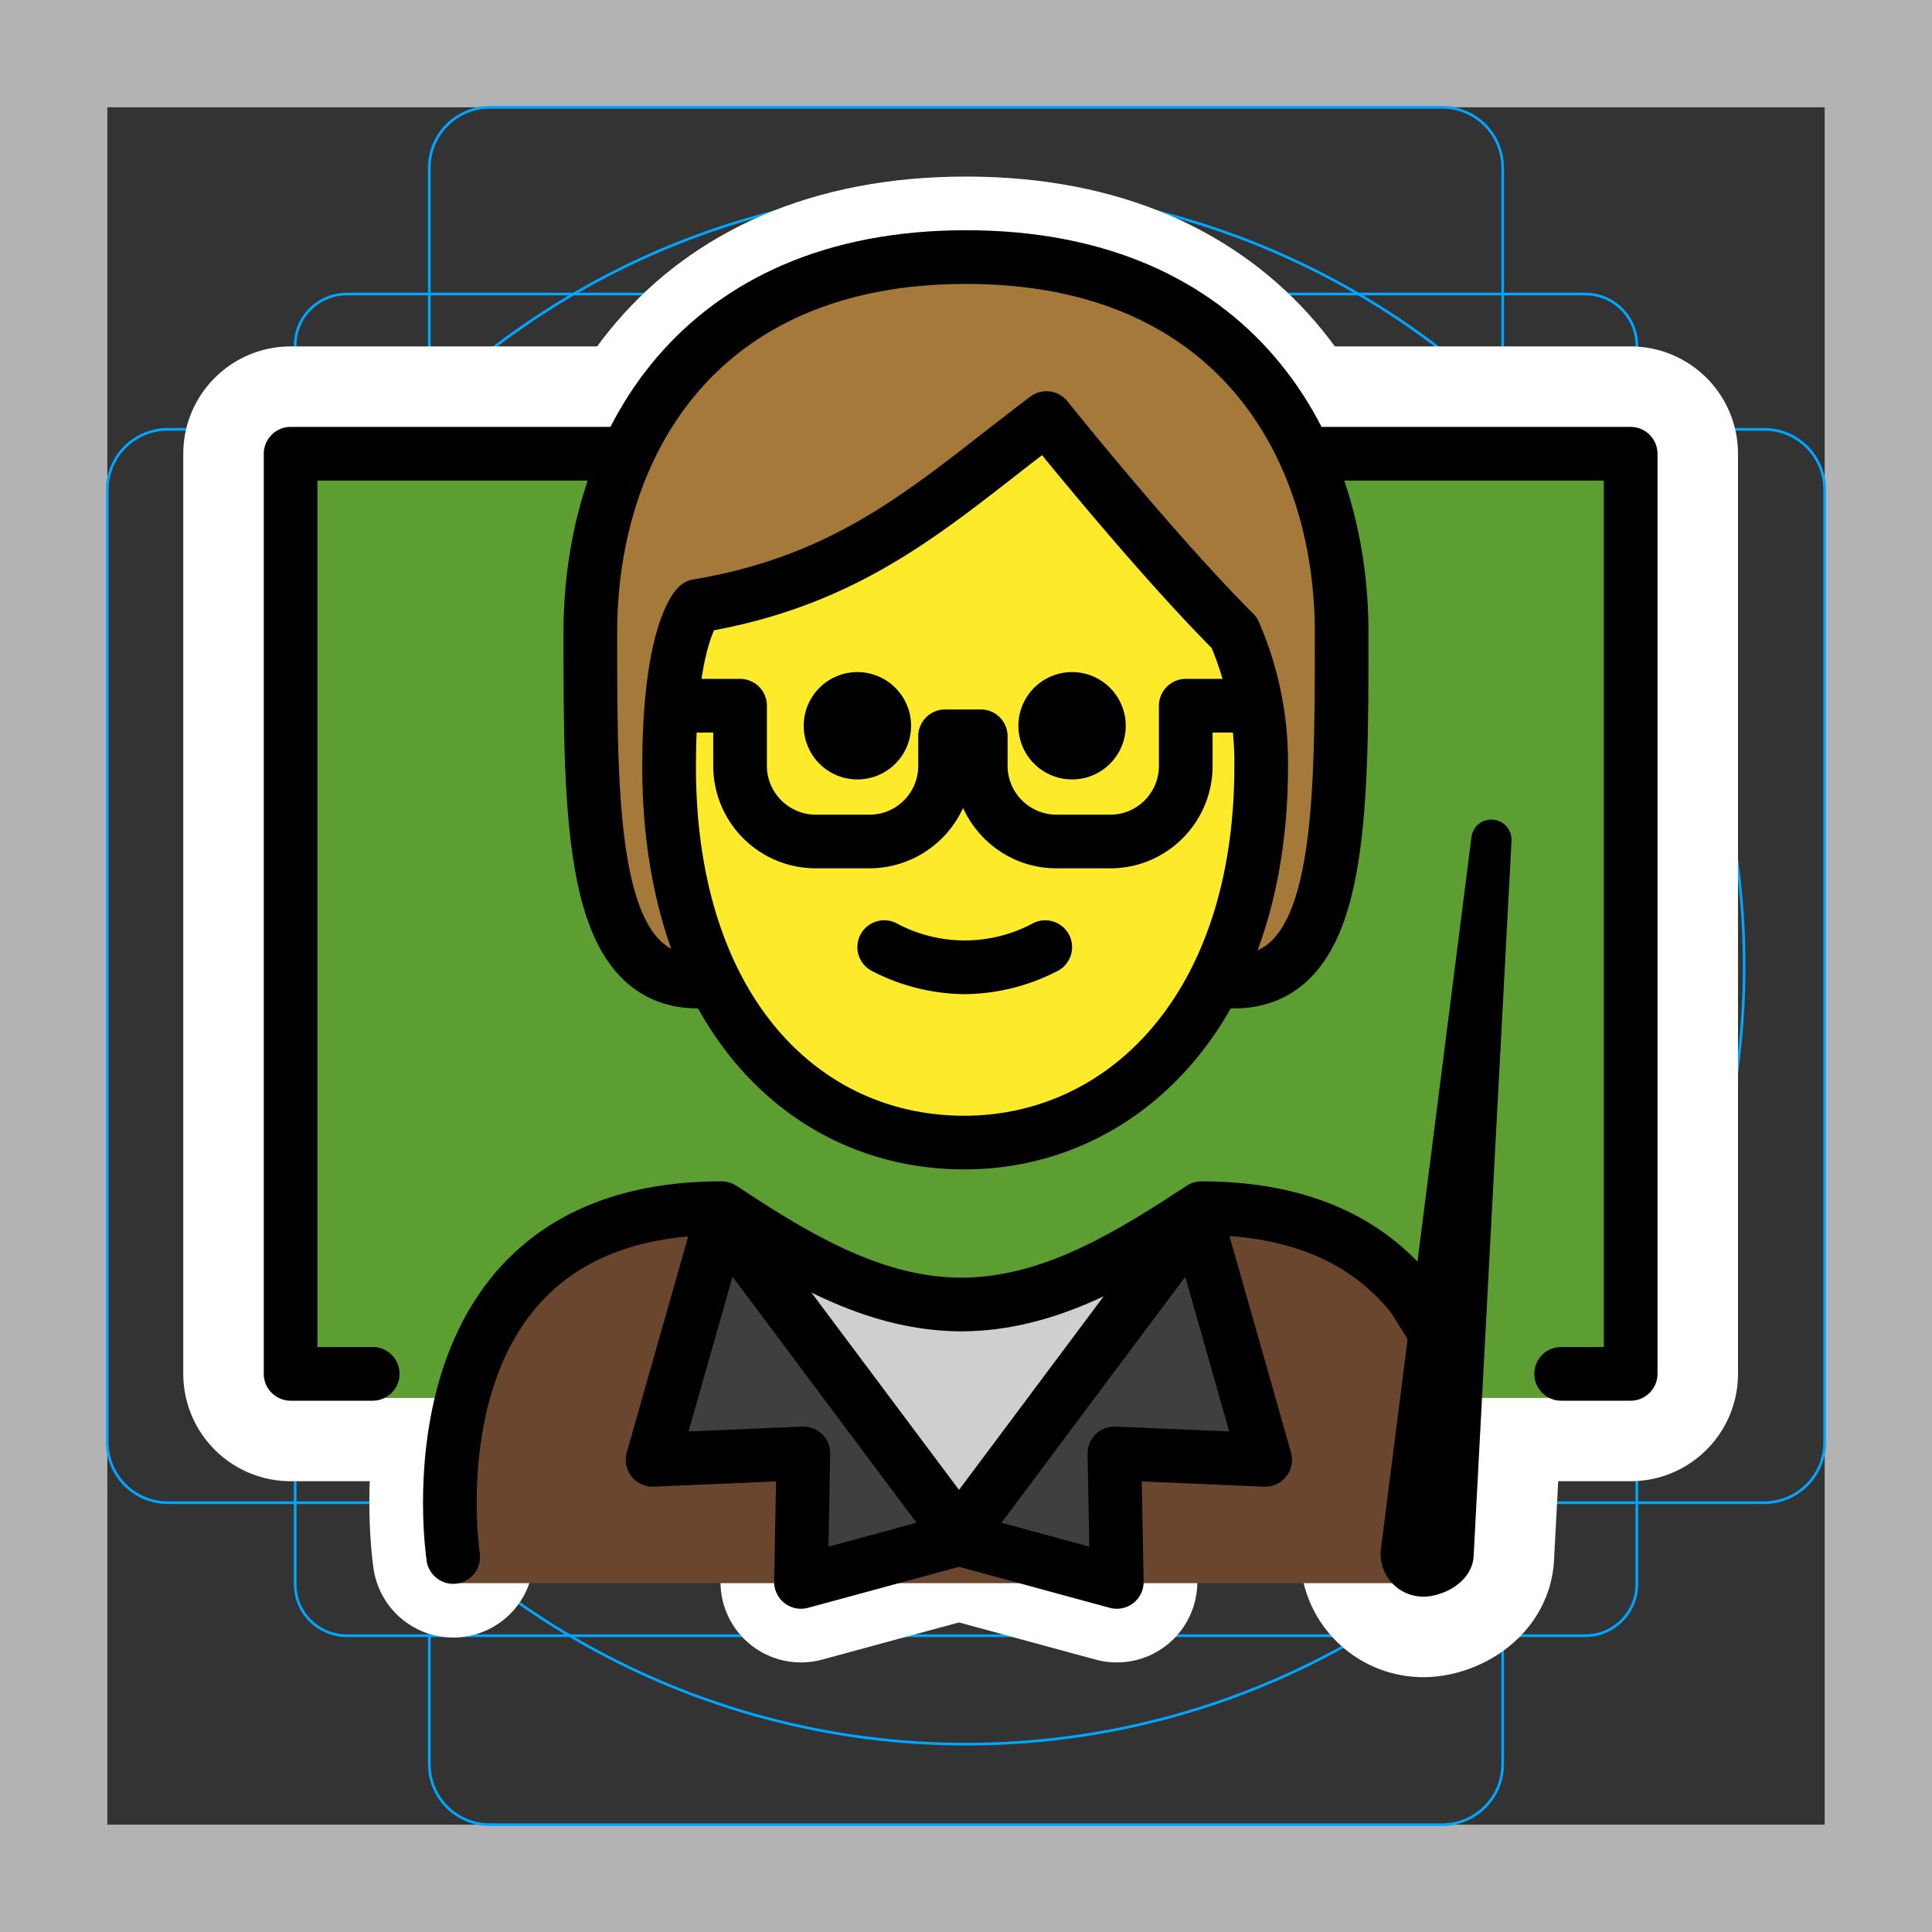 <svg viewBox="0 0 72 72" xmlns="http://www.w3.org/2000/svg">
  <rect x="0" y="0" width="72" height="72" fill="#333333" stroke="none"/>
  <path fill="#B3B3B3" d="M68 4v64H4V4h64m4-4H0v72h72V0z"/>
  <path fill="none" stroke="#00A5FF" stroke-miterlimit="10" stroke-width="0.1" d="M12.923 10.958h46.154c1.062 0 1.923.861 1.923 1.923h0v46.154a1.923 1.923 0 01-1.923 1.923H12.923A1.923 1.923 0 0111 59.035h0V12.881c0-1.062.861-1.923 1.923-1.923h0z"/>
  <path fill="none" stroke="#00A5FF" stroke-miterlimit="10" stroke-width="0.1" d="M18.254 4h35.492A2.254 2.254 0 0156 6.254v59.492A2.254 2.254 0 0153.746 68H18.254A2.254 2.254 0 0116 65.746V6.254A2.254 2.254 0 0118.254 4z"/>
  <path fill="none" stroke="#00A5FF" stroke-miterlimit="10" stroke-width="0.1" d="M68 18.254v35.492A2.254 2.254 0 0165.746 56H6.254A2.254 2.254 0 014 53.746V18.254A2.254 2.254 0 016.254 16h59.492A2.254 2.254 0 0168 18.254z"/>
  <circle cx="36" cy="36" r="29" fill="none" stroke="#00A5FF" stroke-miterlimit="10" stroke-width="0.1"/>
  <g fill="none" stroke="#fff" stroke-linecap="round" stroke-linejoin="round" stroke-miterlimit="10" stroke-width="6">
    <path d="M22.965 17.91H11.83V50.2h2.06c.55 0 1 .44 1 1 0 .55-.45 1-1 1h-3.06c-.55 0-1-.45-1-1V16.91c0-.55.45-1 1-1h13.058l-.923 2zm25.185-2h12.62c.55 0 1 .45 1 1V51.2c0 .55-.45 1-1 1h-2.59c-.55 0-1-.45-1-1 0-.56.45-1 1-1h1.59V17.91H49.03l-.88-2zm-1 11.39h-1.96v1.24c0 2.11-1.71 3.82-3.81 3.82h-2.01c-1.55 0-2.88-.93-3.48-2.25a3.839 3.839 0 01-3.48 2.25H30.4a3.82 3.82 0 01-3.82-3.82V27.3h-.69a.99.99 0 01-.95-.71c.23-.38.44-.8.62-1.23.1-.04.21-.06.33-.06h1.69a1 1 0 011 1v2.24c0 1 .82 1.82 1.82 1.82h2.01c1 0 1.81-.82 1.81-1.82v-1.1c0-.55.45-1 1-1h1.33c.56 0 1 .45 1 1v1.1c0 1 .82 1.82 1.82 1.82h2.01c1 0 1.81-.82 1.81-1.82V26.3c0-.55.45-1 1-1h2.406l.554 2zM16.89 58.025s-2-13 10-13c.05.04.11.07.16.1 3.08 2.05 5.75 3.46 8.72 3.49h.12c2.93-.03 5.56-1.4 8.59-3.4.1-.06.19-.12.29-.19 3.99 0 6.43 1.44 7.92 3.36l.78 1.26"/>
    <path d="M35.74 57.194l.09.13-.09.03-5.89 1.6.09-4.79-5.62.24 2.57-9.04z"/>
    <path d="M35.74 57.194l-.1.13.1.03 5.88 1.6-.09-4.79 5.62.24-2.57-9.04zm17.304 1.558a.842.842 0 01-.834-.954l3.371-26.503-1.413 26.672c-.03.442-.68.785-1.124.785h0z"/>
    <path d="M53.044 59.503a1.59 1.59 0 01-1.577-1.805l3.37-26.498a.74.74 0 01.811-.652.75.75 0 01.682.787l-1.413 26.672c-.066.968-1.15 1.496-1.873 1.496zm.71-7.9l-.8 6.29.09.11a.71.71 0 00.379-.157l.33-6.243zM41.953 27.047a2 2 0 11-4 0 2 2 0 014 0m-8 0a2 2 0 11-4 0 2 2 0 014 0m2 10.003a7.652 7.652 0 01-3.448-.859 1 1 0 01.895-1.789c1.593.86 3.512.86 5.106 0a1 1 0 01.894 1.79 7.653 7.653 0 01-3.447.857z"/>
    <path d="M26 36.58c-4 0-4-6-4-13s4-14 14-14 14 7 14 14 0 13-4 13"/>
    <path d="M24.936 28.58c0 9 4.937 14 11 14 5.937 0 11.064-5 11.064-14a12.137 12.137 0 00-1-5c-3-3-7-8-7-8-4 3-7 6-13 7.001 0 0-1.064.999-1.064 6z"/>
  </g>
  <path fill="#5C9E31" d="M13.886 52.097H10.83V16.914h49.936v35.183H56.68"/>
  <path fill="#6A462F" d="M53.88 59s2.7-14.138-9.3-14.138c-3.192 2.119-5.927 3.584-9 3.577h.124c-3.073.007-5.808-1.458-9-3.577-12 0-10 14.137-10 14.137"/>
  <path fill="#3F3F3F" d="M44.58 45.364l2.57 9.04-5.62-.24.09 4.79-5.88-1.6.09-.03-.09-.13z"/>
  <path fill="#D0CFCE" d="M44.48 45.215l.1.15-8.84 11.83-8.85-11.83.16-.24c3.08 2.05 5.75 3.46 8.72 3.49h.12c2.93-.03 5.56-1.4 8.59-3.4z"/>
  <path fill="#3F3F3F" d="M35.74 57.194l-.1.13.1.03-5.89 1.6.09-4.79-5.62.24 2.57-9.04z"/>
  <path fill="#A57939" d="M26 36.58c-4 0-4-6-4-13s4-14 14-14 14 7 14 14 0 13-4 13"/>
  <path fill="#FCEA2B" d="M24.936 28.58c0 9 4.937 14 11 14 5.937 0 11.064-5 11.064-14a12.137 12.137 0 00-1-5c-3-3-7-8-7-8-4 3-7 6-13 7.001 0 0-1.064.999-1.064 6z"/>
  <path d="M22.965 17.91H11.83V50.2h2.06c.55 0 1 .44 1 1 0 .55-.45 1-1 1h-3.06c-.55 0-1-.45-1-1V16.91c0-.55.45-1 1-1h13.058l-.923 2zm25.185-2h12.62c.55 0 1 .45 1 1V51.2c0 .55-.45 1-1 1h-2.59c-.55 0-1-.45-1-1 0-.56.45-1 1-1h1.59V17.91H49.03l-.88-2zm-1 11.39h-1.96v1.24c0 2.11-1.71 3.82-3.81 3.82h-2.01c-1.55 0-2.88-.93-3.48-2.25a3.839 3.839 0 01-3.48 2.25H30.4a3.82 3.82 0 01-3.82-3.82V27.3h-.69a.99.99 0 01-.95-.71c.23-.38.44-.8.62-1.23.1-.04.21-.06.33-.06h1.69a1 1 0 011 1v2.24c0 1 .82 1.82 1.82 1.82h2.01c1 0 1.81-.82 1.81-1.82v-1.1c0-.55.45-1 1-1h1.33c.56 0 1 .45 1 1v1.1c0 1 .82 1.82 1.82 1.82h2.01c1 0 1.81-.82 1.81-1.82V26.3c0-.55.45-1 1-1h2.406l.554 2z"/>
  <path fill="none" stroke="#000" stroke-linecap="round" stroke-linejoin="round" stroke-miterlimit="10" stroke-width="2" d="M16.89 58.025s-2-13 10-13c.05.04.11.07.16.1 3.08 2.05 5.75 3.46 8.72 3.49h.12c2.93-.03 5.56-1.4 8.59-3.4.1-.06.19-.12.29-.19 3.99 0 6.43 1.44 7.92 3.36l.78 1.26"/>
  <path fill="none" stroke="#000" stroke-linecap="round" stroke-linejoin="round" stroke-miterlimit="10" stroke-width="2" d="M35.74 57.194l.09.13-.09.03-5.89 1.6.09-4.79-5.62.24 2.57-9.04z"/>
  <path fill="none" stroke="#000" stroke-linecap="round" stroke-linejoin="round" stroke-miterlimit="10" stroke-width="2" d="M35.74 57.194l-.1.13.1.03 5.88 1.6-.09-4.79 5.62.24-2.57-9.04z"/>
  <path d="M53.044 58.752a.842.842 0 01-.834-.954l3.371-26.503-1.413 26.672c-.03.442-.68.785-1.124.785z"/>
  <path d="M53.044 59.503a1.59 1.59 0 01-1.577-1.805l3.37-26.498a.74.74 0 01.811-.652.75.75 0 01.682.787l-1.413 26.672c-.066.968-1.15 1.496-1.873 1.496zm.71-7.9l-.8 6.29.09.11a.71.71 0 00.379-.157l.33-6.243zM41.953 27.047a2 2 0 11-4 0 2 2 0 014 0m-8 0a2 2 0 11-4 0 2 2 0 014 0m2 10.003a7.652 7.652 0 01-3.448-.859 1 1 0 01.895-1.789c1.593.86 3.512.86 5.106 0a1 1 0 01.894 1.79 7.653 7.653 0 01-3.447.857z"/>
  <path fill="none" stroke="#000" stroke-linecap="round" stroke-linejoin="round" stroke-width="2" d="M26 36.58c-4 0-4-6-4-13s4-14 14-14 14 7 14 14 0 13-4 13"/>
  <path fill="none" stroke="#000" stroke-linejoin="round" stroke-width="2" d="M24.936 28.58c0 9 4.937 14 11 14 5.937 0 11.064-5 11.064-14a12.137 12.137 0 00-1-5c-3-3-7-8-7-8-4 3-7 6-13 7.001 0 0-1.064.999-1.064 6z"/>
</svg>
